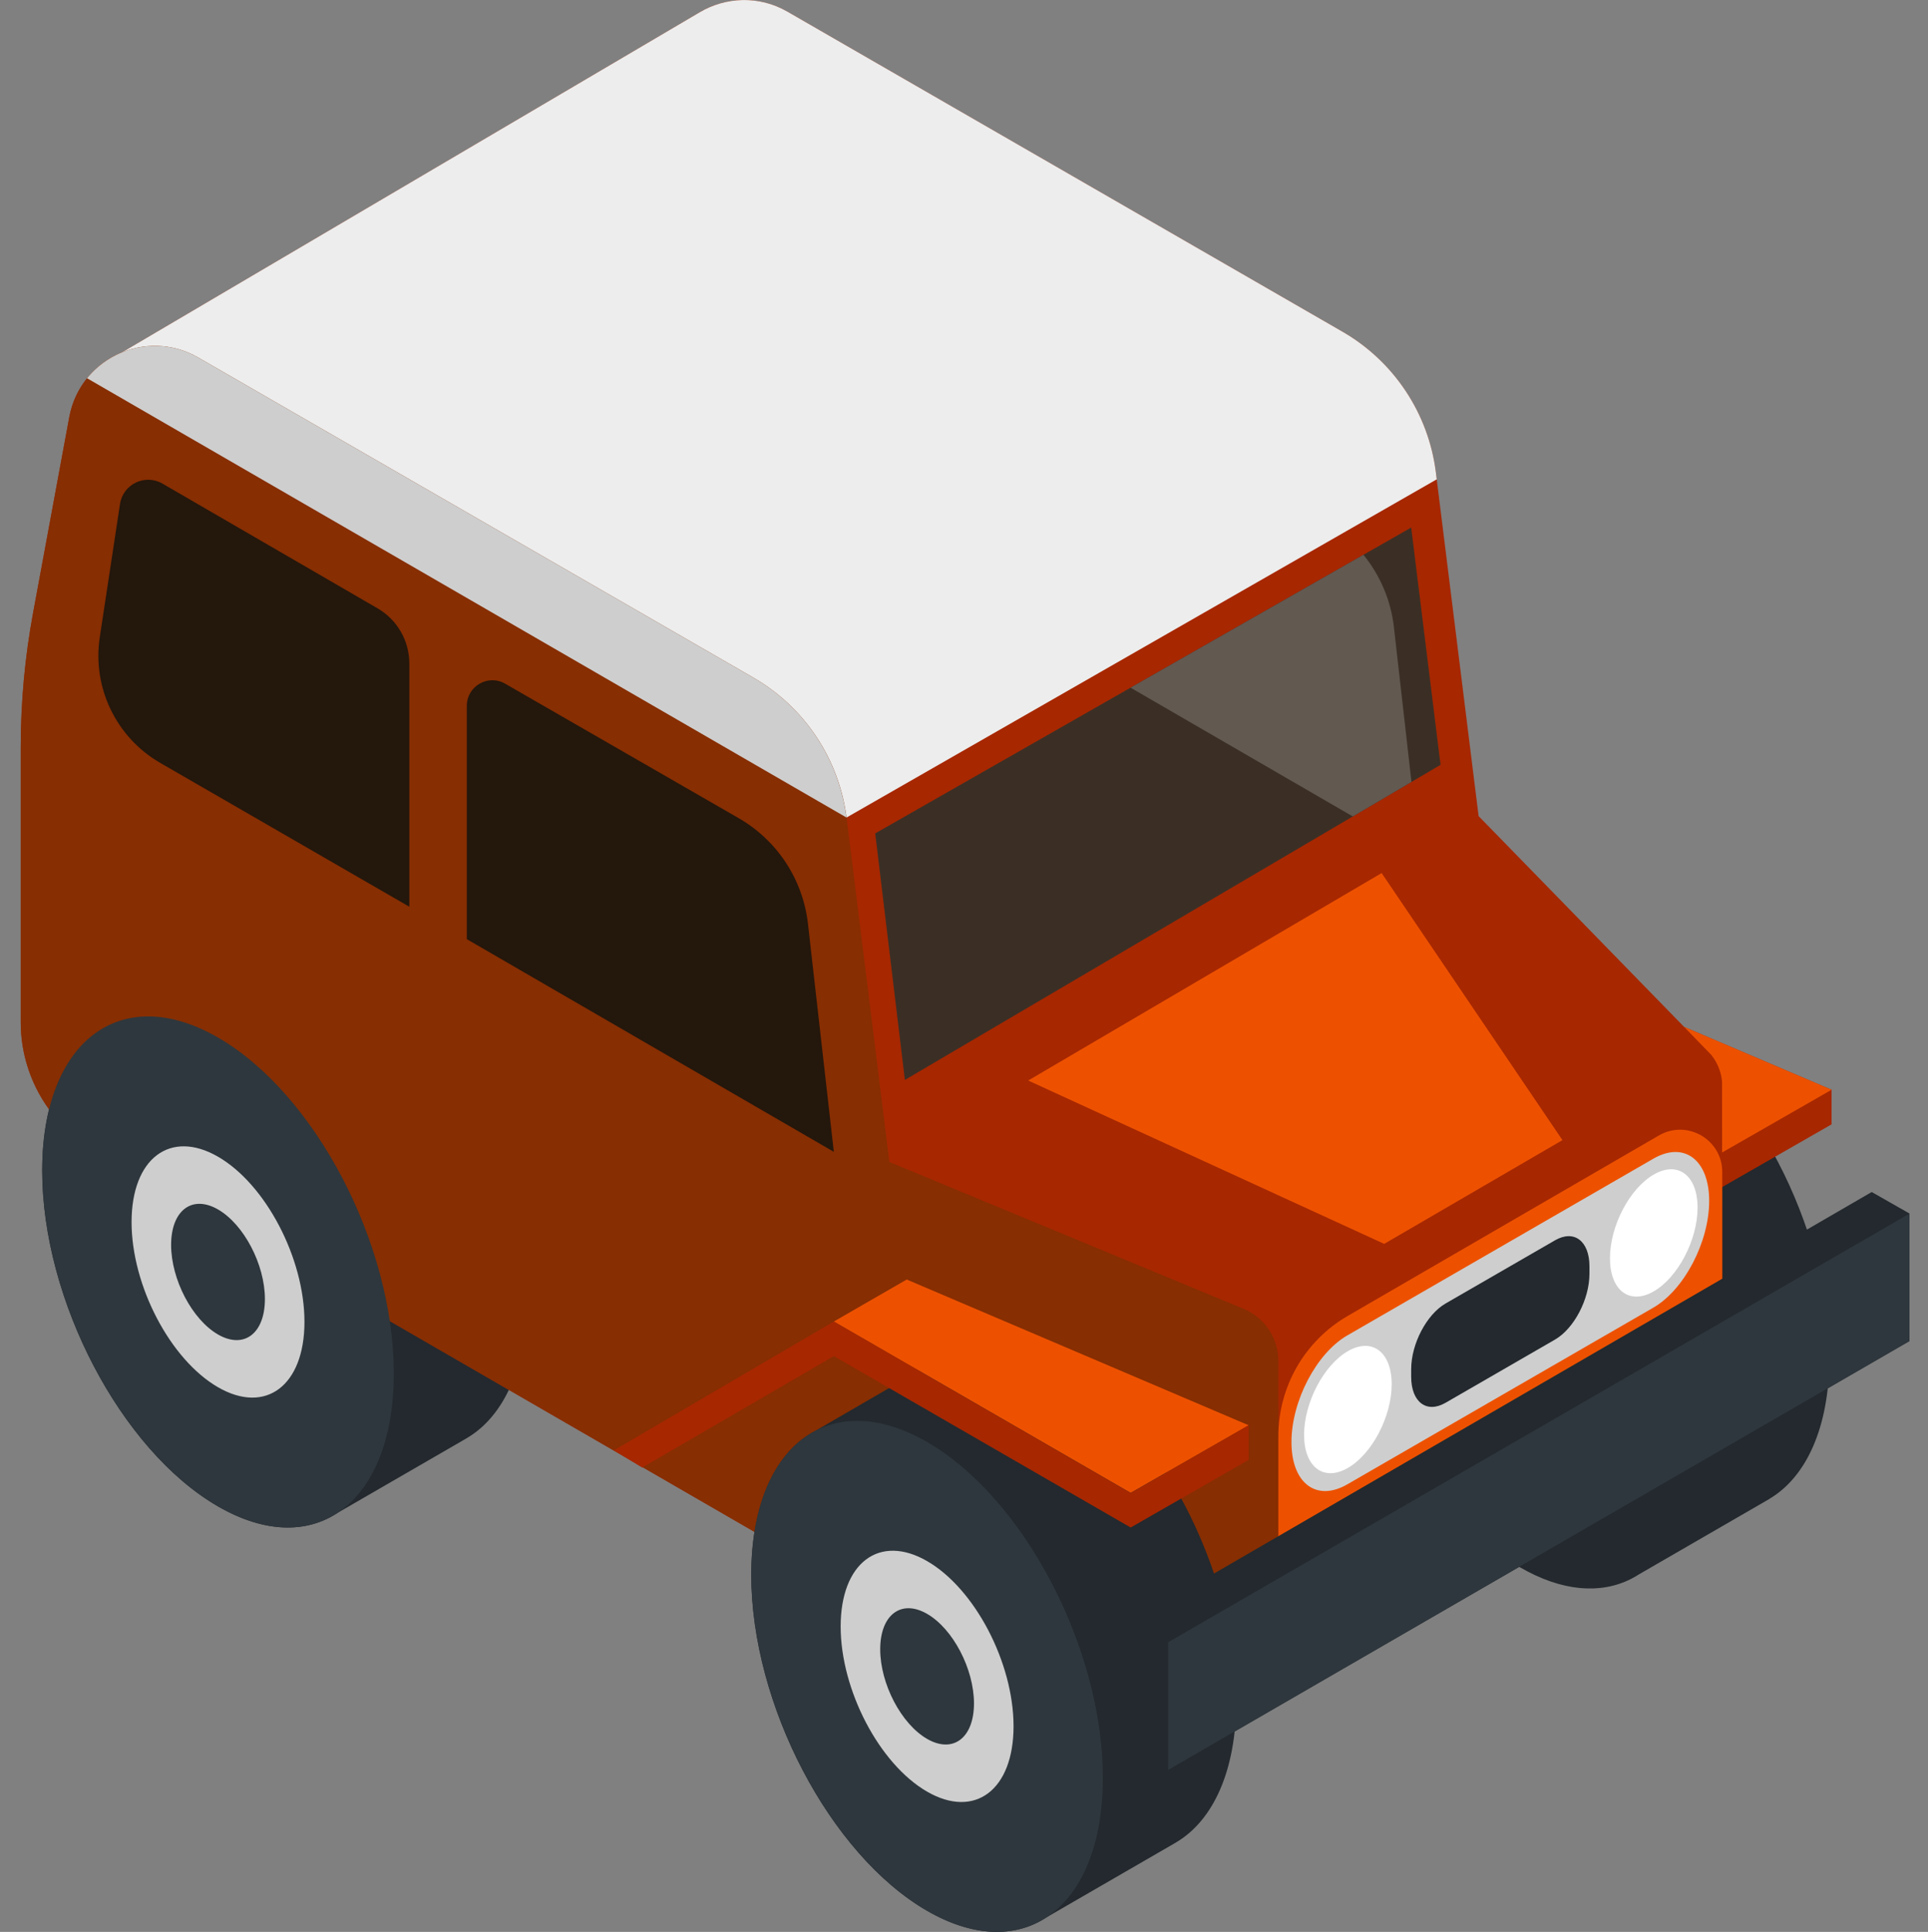 <svg viewBox="-5 0 511 512" xmlns="http://www.w3.org/2000/svg"><rect x="-5" y="0" width="511" height="512" fill="#808080" stroke="none"/><path d="m479.859 359.695c0-34.316-20.863-74.18-46.602-89.035-10.578-6.109-20.324-7.027-28.141-3.617l-.008-.012-.09.051c-1.516.668-2.957 1.496-4.316 2.484l-32.855 18.895c-.125.07-.246.141-.371.211l-.164.094.004.004c-9.801 5.73-15.996 18.902-15.996 37.594 0 34.316 20.863 74.18 46.598 89.039 11.129 6.426 21.336 7.109 29.348 3.055l.004.008.211-.121c.68-.352 1.348-.73 1.992-1.152l34.469-19.93-.008-.016c9.758-5.75 15.926-18.902 15.926-37.551zm0 0" fill="#23292e"/><path d="m134.723 343.527c0-34.312-20.863-74.18-46.598-89.039-10.578-6.105-20.328-7.027-28.148-3.625h-.004c-1.566.684-36.809 21.168-36.809 21.168-10.367 5.406-16.98 18.848-16.98 38.164 0 34.316 20.863 74.18 46.602 89.039 12.203 7.047 23.305 7.195 31.613 1.754l34.406-19.891-.004-.012c9.754-5.758 15.922-18.91 15.922-37.559zm0 0" fill="#23292e"/><path d="m441.359 272.152c-16.191-16.629-54.078-55.469-54.078-55.469l-.387-.395-11.324-91.07c-1.949-15.66-11.145-29.492-24.828-37.352l-147.055-84.789c-7.879-4.523-16.953-3.82-23.828.523l-152.523 89.789c-6.918 2.824-12.461 8.945-13.977 17.16l-9.598 51.934c-2.172 11.734-3.262 23.645-3.262 35.578v72.855c0 14.023 7.477 26.98 19.617 33.996l210.617 121.742 103.086-7.742 117.656-68.227v-.047s-.016-18.805-.031-36.039l15.77-9.039 13.23-7.582v-9.168zm0 0" fill="#a72700"/><path d="m375.57 125.219c-1.949-15.66-11.145-29.492-24.828-37.355l-147.055-84.785c-7.633-4.383-16.387-3.848-23.18.141l-.004.004c-.172.102-.348.199-.52.305l-152.742 89.918c-3.531 1.461-6.707 3.777-9.16 6.805l34.359 19.871 166.918 96.547 156.434-89.633zm0 0" fill="#ededed"/><path d="m47.52 94.746 147.055 84.785c13.684 7.859 22.879 21.695 24.828 37.355l11.324 91.07 93.863 38.906c5.59 2.316 9.23 7.77 9.23 13.816v58.238l-103.086 7.738-210.617-121.742c-12.141-7.016-19.617-19.973-19.617-33.996v-72.855c0-11.934 1.09-23.844 3.262-35.578l9.598-51.934c2.887-15.641 20.367-23.727 34.16-15.805zm0 0" fill="#872e02"/><path d="m352.18 348.758 82.488-47.832c7.461-4.328 16.805 1.055 16.805 9.684v40.082l-117.652 68.227v-38.289c0-13.137 6.992-25.281 18.359-31.871zm0 0" fill="#ed5100"/><path d="m219.359 216.668c-2.004-15.57-11.164-29.312-24.785-37.137l-147.055-84.785c-10.293-5.914-22.633-2.902-29.438 5.504zm0 0" fill="#cecece"/><path d="m322.66 450.703c0-34.316-20.863-74.18-46.602-89.039-10.578-6.109-20.328-7.031-28.148-3.629-1.57.684-36.809 21.168-36.809 21.168-10.371 5.41-16.984 18.852-16.984 38.164 0 34.316 20.863 74.18 46.602 89.039 12.203 7.047 23.309 7.195 31.617 1.754l34.402-19.891-.004-.012c9.758-5.758 15.926-18.91 15.926-37.555zm0 0" fill="#23292e"/><path d="m287.32 471.18c0 34.312-20.863 50.086-46.602 35.227-25.734-14.859-46.602-54.723-46.602-89.039 0-34.312 20.863-50.086 46.602-35.227s46.602 54.723 46.602 89.039zm0 0" fill="#2e373d"/><path d="m263.633 457.504c0 16.871-10.258 24.625-22.914 17.32-12.652-7.309-22.91-26.906-22.91-43.777s10.258-24.625 22.91-17.32c12.656 7.305 22.914 26.902 22.914 43.777zm0 0" fill="#cecece"/><path d="m253.145 451.449c0 9.148-5.562 13.355-12.426 9.395-6.863-3.965-12.426-14.594-12.426-23.746 0-9.148 5.562-13.355 12.426-9.391 6.863 3.961 12.426 14.59 12.426 23.742zm0 0" fill="#2e373d"/><path d="m99.383 364.004c0 34.316-20.863 50.09-46.602 35.23-25.734-14.859-46.598-54.723-46.598-89.039 0-34.312 20.863-50.086 46.598-35.227 25.738 14.859 46.602 54.723 46.602 89.035zm0 0" fill="#2e373d"/><path d="m75.695 350.328c0 16.875-10.258 24.629-22.914 17.32-12.652-7.305-22.91-26.902-22.91-43.773 0-16.875 10.258-24.629 22.91-17.324 12.656 7.309 22.914 26.906 22.914 43.777zm0 0" fill="#cecece"/><path d="m65.211 344.277c0 9.148-5.566 13.355-12.43 9.391-6.863-3.961-12.426-14.59-12.426-23.742 0-9.148 5.562-13.355 12.426-9.395 6.863 3.965 12.43 14.594 12.43 23.746zm0 0" fill="#2e373d"/><path d="m216 350.234 78.672 45.422 31.277-17.926-90.629-38.629zm0 0" fill="#ed5100"/><path d="m501.094 321.613-10.012-5.703-196.344 113.883.051 33.871 9.801 5.43 196.504-113.688zm0 0" fill="#23292e"/><path d="m304.59 435.223 196.504-113.609v33.793l-196.504 113.688zm0 0" fill="#2e373d"/><path d="m433.203 346.555-81.113 46.832c-8.176 4.719-14.801-.289-14.801-11.191 0-10.898 6.625-23.562 14.801-28.281l81.113-46.832c8.176-4.719 14.801.293 14.801 11.191 0 10.898-6.625 23.562-14.801 28.281zm0 0" fill="#cecece"/><path d="m407.152 355.012-29.012 16.754c-5.035 2.906-9.117-.18-9.117-6.895v-2c0-6.711 4.082-14.508 9.117-17.414l29.012-16.75c5.035-2.906 9.117.176 9.117 6.891v2c0 6.711-4.082 14.508-9.117 17.414zm0 0" fill="#23292e"/><path d="m363.855 366.859c0 8.547-5.199 18.477-11.609 22.18-6.414 3.703-11.609-.227-11.609-8.777 0-8.547 5.199-18.48 11.609-22.18 6.41-3.703 11.609.227 11.609 8.777zm0 0" fill="#fff"/><path d="m444.926 320.051c0 8.551-5.199 18.48-11.609 22.184-6.41 3.699-11.609-.23-11.609-8.777 0-8.551 5.199-18.48 11.609-22.18 6.41-3.703 11.609.227 11.609 8.773zm0 0" fill="#fff"/><path d="m361.871 329.656-94.359-43.293 93.68-54.984 47.922 70.781zm0 0" fill="#ed5100"/><path d="m234.832 286.207-7.863-65.336 142.055-81.059 7.781 62.883zm0 0" fill="#3b2f25"/><path d="m216 305.262-6.859-60.453c-1.328-11.711-8.141-22.098-18.355-27.977l-61.906-35.641c-4.52-2.602-10.156.66-10.156 5.871v61.836zm0 0" fill="#24170c"/><path d="m353.547 216.375 15.547-9.148-4.652-41.02c-.805-7.125-3.668-13.746-8.07-19.176l-61.719 35.219zm0 0" fill="#625951"/><path d="m103.488 240.301v-64.469c0-6.023-3.207-11.586-8.418-14.609l-57.008-33.055c-4.609-2.672-10.457.137-11.258 5.402l-5.359 35.289c-2.027 13.348 4.332 26.578 16.027 33.328zm0 0" fill="#24170c"/><path d="m441.359 272.152c4.352 4.469 7.141 7.34 7.195 7.41 1.613 2.012 2.609 4.449 2.859 7.016.004.062.016 8.305.023 18.859l29.008-16.625zm0 0" fill="#ed5100"/><path d="m294.672 395.656-78.672-45.422-58.297 34.141 7.504 4.562 50.793-29.531 78.672 45.422 31.277-17.93v-9.168zm0 0" fill="#a72700"/></svg>
